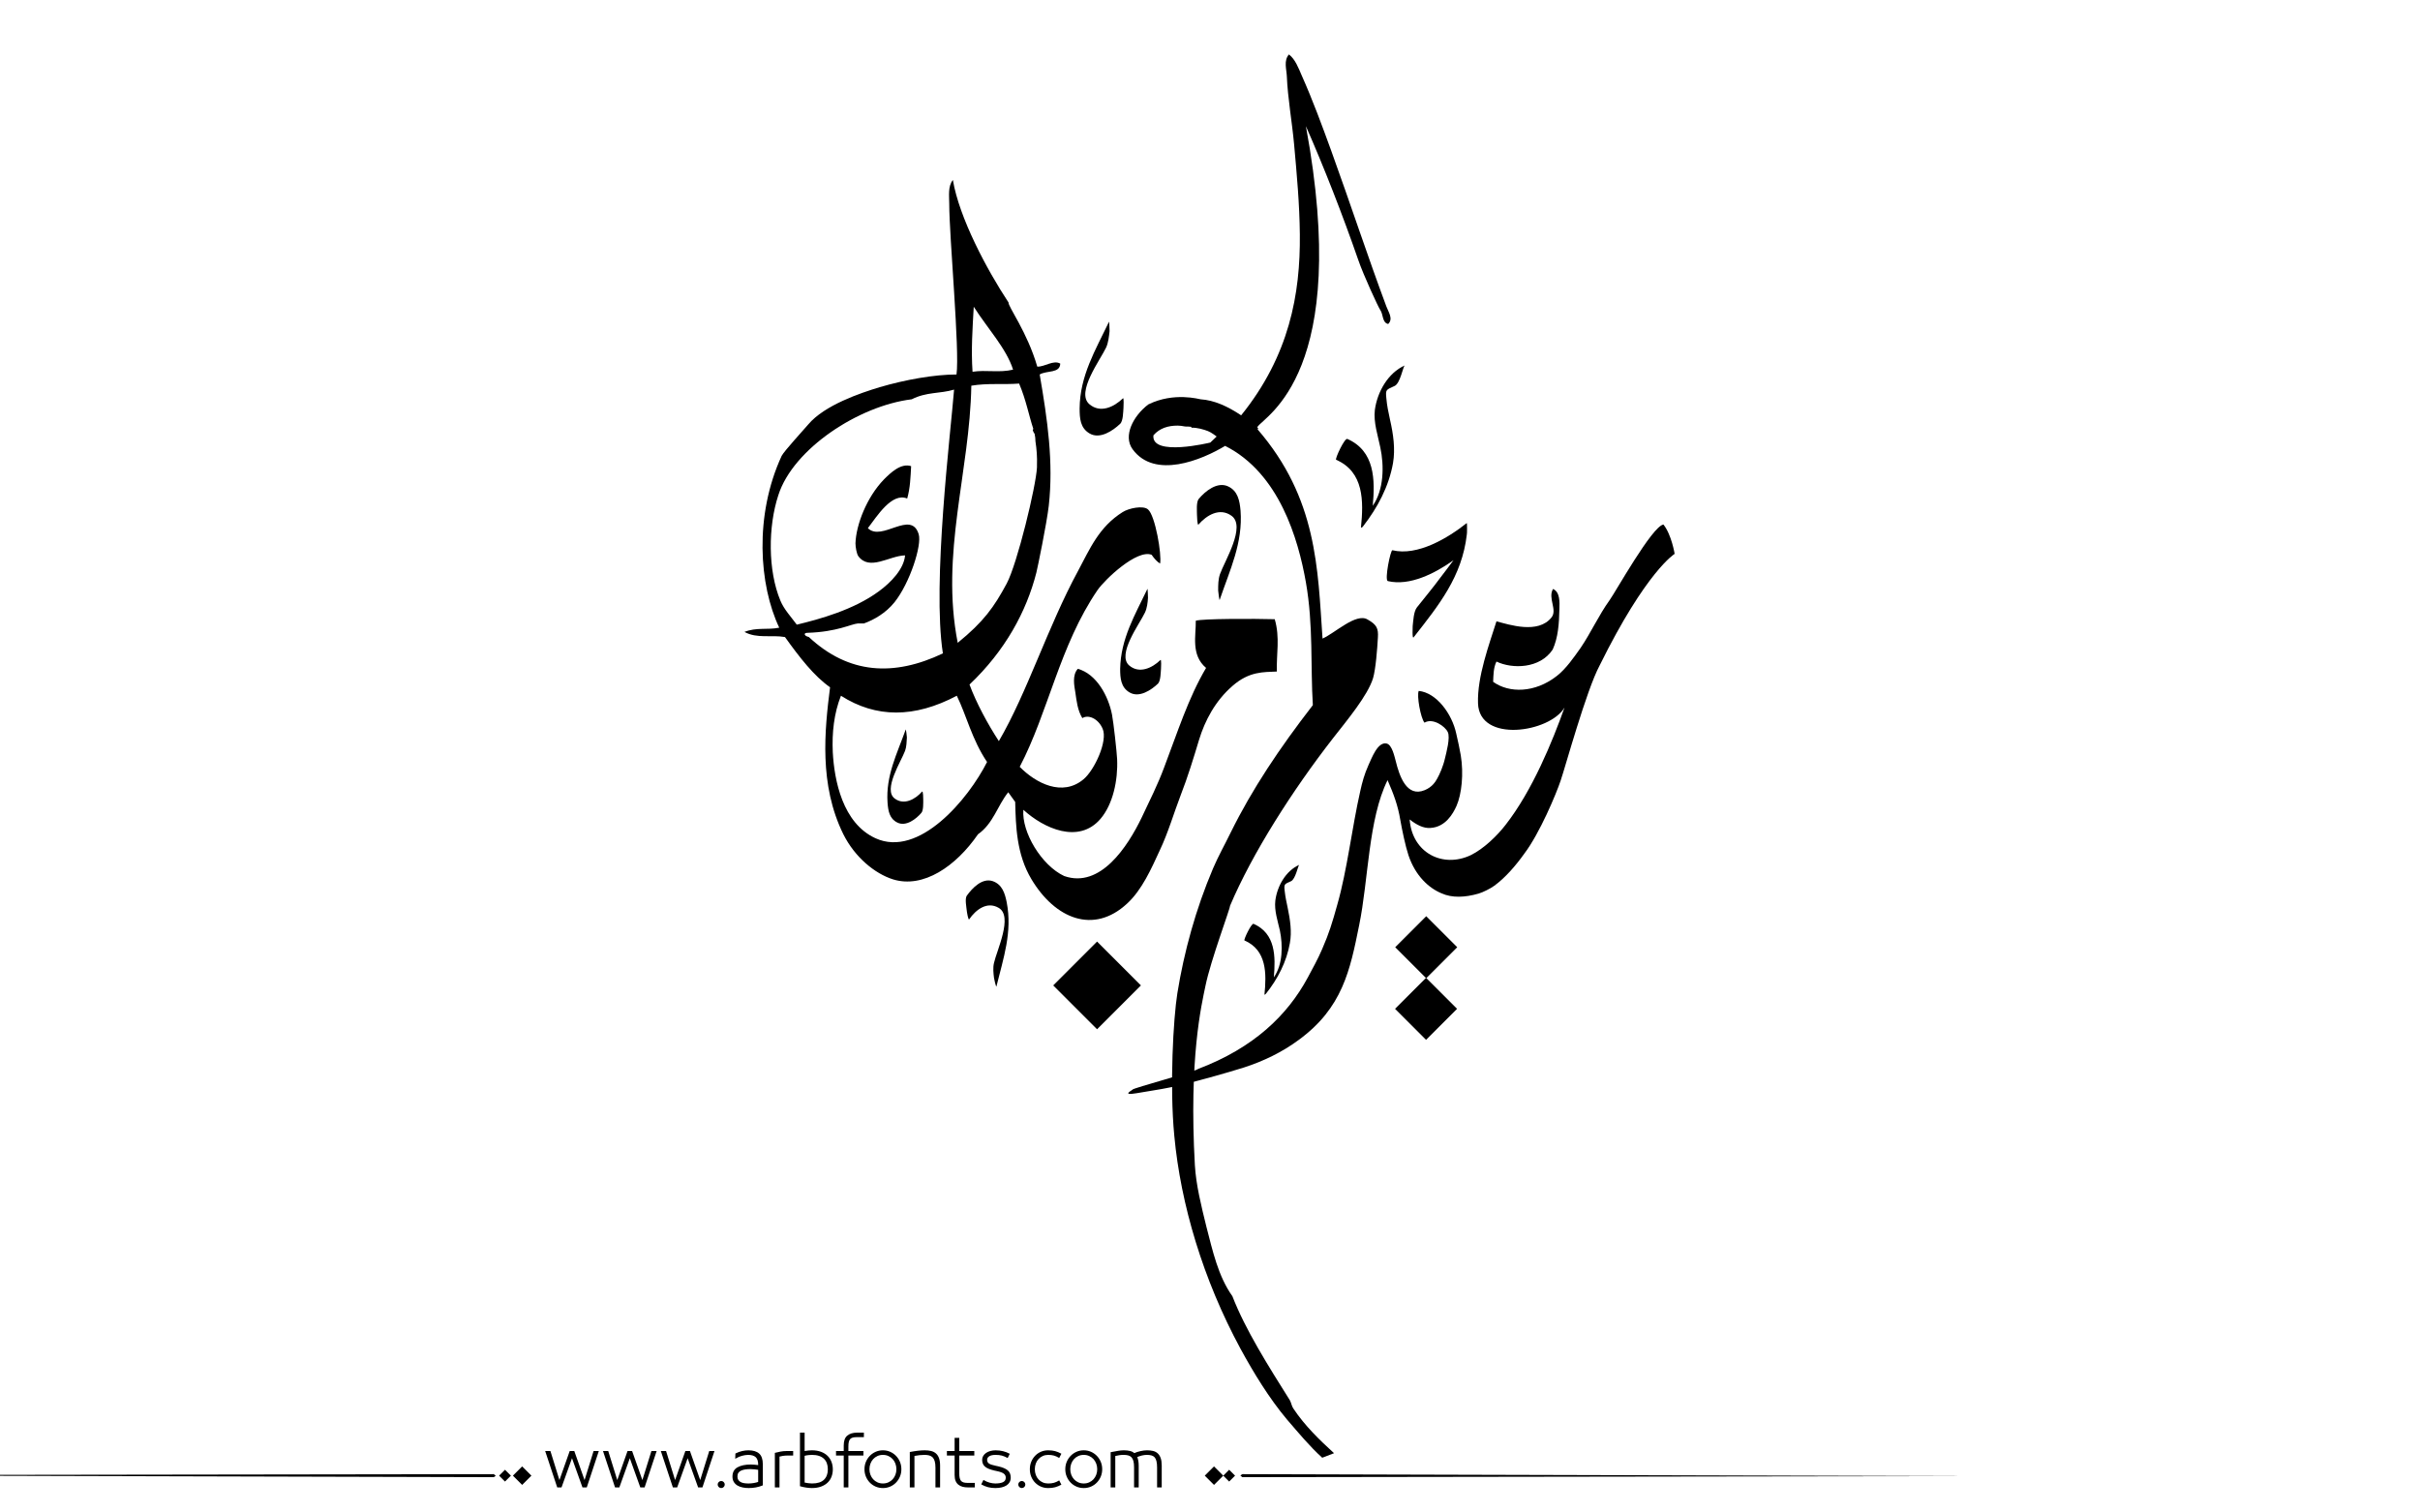 <?xml version="1.0" encoding="utf-8"?>
<!-- Generator: Adobe Illustrator 21.0.0, SVG Export Plug-In . SVG Version: 6.00 Build 0)  -->
<svg version="1.1" id="Layer_1" xmlns="http://www.w3.org/2000/svg" xmlns:xlink="http://www.w3.org/1999/xlink" x="0px" y="0px"
	 viewBox="0 0 800 500" style="enable-background:new 0 0 800 500;" xml:space="preserve">
<style type="text/css">
	.st0{fill-rule:evenodd;clip-rule:evenodd;}
</style>
<g id="XMLID_90_">
	<path fill="#000000" id="XMLID_991_" class="st0" d="M427.6,465.7c-0.6-0.8-0.7-1.9-1.2-2.8c-7.1-11.3-14.7-23.3-19-34.4c-4.7-6.6-6.5-14.9-8.6-23
		c-1.7-6.9-3.4-13.7-3.8-20.3c-2-35.5,2.2-53,3.5-59.3c1.7-8.4,8.3-25.9,8.1-26.4c7.3-17.3,20.7-38.3,34.1-55.5
		c4.6-5.9,11.4-14,13.2-19.8c0.9-3.1,1.4-9.8,1.6-13.4c0.2-3.1-0.4-4.3-3.4-6c-3.8-2.3-10.8,4.5-14.9,6.3
		c-1.6-23.1-1.7-46.3-21.5-69.2c0.1-0.1,0.2-0.1,0.3-0.2c-0.3-0.2-0.4-0.4-0.3-0.6c2.5-3.7,31.1-17.9,16-99.4
		c6,13.6,12.2,29.5,17.3,44.2c1.7,5,6.7,15.8,7.3,16.6c1,1.4,0.6,4.2,2.6,4.6c1.8-1.7,0-4.1-0.6-5.8c-6.3-16.9-11.9-34-18.2-51.4
		c-3.1-8.5-6.1-16.7-9.8-25c-1-2.3-2.1-5.3-4.2-6.9c-1.8,2-0.8,4.9-0.7,7.2c0.3,7.3,1.7,14.9,2.4,22.5c0.9,10,1.8,19.7,1.9,29.8
		c0.2,19.7-3.5,40.1-19.4,59.8c-4.5-3-8.9-5-13.4-5.3c-0.3,0-8.8-2.5-17.3,1.7c-5,3.8-8.4,10.4-5.2,14.8c7.3,10,22.8,3.6,30.6-1.1
		c17.9,9,24.2,30.9,26.7,45.1c2.5,14.2,1.5,28,2.3,40.6c-11,14.2-20.1,27.8-27.1,42c-2.1,4.3-4.1,7.8-5.9,12
		c-5.7,13.4-9.6,27.6-11.8,41.3c-1.3,8.1-2.6,30.6-1,47.1c2.1,22.6,9.5,47.5,21.9,70.4c4.3,7.9,9.5,16.4,15.3,23.3
		c3.8,4.4,7.5,8.9,11.7,12.7c1.3-0.5,2.6-1,3.9-1.5C436.3,476.1,431.4,471.4,427.6,465.7z M400.1,146.3c0,0-19.6,4.8-18.8-2.4
		c2.1-2.4,4.9-3.2,8-3.2c0.6,0,1.6,0.1,2.5,0.3c0.6,0,1.3,0,2,0.1c0,0.1,0,0.2,0.1,0.3c1.8-0.1,4.1,0.6,5.4,1.1
		c1.1,0.4,2.9,1.8,2.9,1.8L400.1,146.3z"/>
	<path fill="#000000" id="XMLID_985_" d="M421.4,204.7c-6.7-0.2-24-0.2-26.1,0.5c0.1,4.8-1.7,11.3,3.4,15.6c-5.9,10-9.4,21.2-13.9,33
		c-2,5.4-4.7,10.8-7.4,16.5c-4.6,9.5-13.6,23.5-25.6,19.3c-7.5-3.5-14.1-14.5-13.5-21.9c6.8,6.2,18.3,11.4,25.5,3
		c4.1-4.8,5.8-12.7,5.5-19.7c-0.1-2.3-1.2-12.3-1.7-14.8c-1.2-6.1-5.1-13.4-11.3-15.1c-1.9,2.1-1.2,5.5-0.8,7.9
		c0.4,2.7,0.7,5.8,2.3,8.4c2-1.3,5.3,0.2,6.7,3.5c1.8,4-2.7,13.7-6.3,16.7c-7,5.9-15.8,1.3-21.1-4.1c9.5-18.2,13.2-40.1,25.7-58.4
		c2.4-3.5,13-13.6,17.9-11.7c0.9,1.3,1.8,2.3,2.8,2.9c0.6-2.9-1.6-15.9-4-17.9c-1.6-1.4-6.4-0.4-8.4,0.9
		c-7.8,4.9-10.8,12.1-14.7,19.4c-10,18.4-16.8,40.2-26.2,56.3c-3.6-5.5-7.5-12.7-9.7-18.7c11.8-11.2,18.8-24.1,22.1-37
		c0.4-1.6,3.4-16.1,4.1-22.1c1.6-14.4-0.4-28.3-3-43.4c2.3-1.4,6.7-0.3,6.8-3.6c-2.3-1.3-5.1,1.1-7.6,1c-3.3-11.4-9.7-19.9-9.5-21.2
		c-7.2-10.9-16.3-28-18.4-40.5c-1.7,2.1-1.2,5.3-1.2,7.9c0,10.9,3.5,48.5,2.4,56.4c-7.3,0-16.9,1.7-25.4,4.2
		c-6.3,1.9-18.2,5.9-23.6,12.3c-1.6,1.9-7.9,8.7-8.8,10.4c-9.1,19.7-7.5,42.7-0.8,56.8c-3.9,0.8-7.5-0.2-11.5,1.4
		c4.2,2.3,9,0.9,13.4,1.7c4.8,6.7,9.6,12.9,14.9,16.6c-1.8,14.2-3.7,32.2,4.4,48.6c3.8,7.6,10.4,13,16.4,14.9
		c10,3.1,20.8-4.3,28.1-14.9c5.1-3.6,6.4-9.4,10-13.9c0.8,1.1,1.5,2.1,2.3,3.2c0.2,7.9,0.4,17.3,5.4,25.6c7.8,13,20.5,18.3,31.6,8
		c4.9-4.5,8-11.5,10.8-17.6c2.8-5.9,4.7-12.5,6.9-18.2c2.3-5.9,4.3-12.4,6.1-18.4c1.9-6.2,5.3-12.8,11.1-17.8
		c5.5-4.8,10.2-4.5,14.6-4.7C421.9,216.4,423.2,210.8,421.4,204.7z M321.9,101.4c4.5,7.1,10.8,13.8,13,20.8c-4.6,1.1-8.9,0-13.4,0.7
		C321,115.6,321.5,108.5,321.9,101.4z M321.1,127.5c5.4-0.9,10.5-0.3,15.8-0.7c2.3,5.4,3.2,10.5,4.7,15c-0.1,0.1-0.1,0.2-0.2,0.3
		c0.1,0.5,0.5,1.3,0.6,1.2c0.2,0.9,0.3,1.8,0.3,2.6c0.4,2.6,0.6,5.2,0.5,7.9c0,0.2,0,0.5,0,0.7c-0.3,6.2-6.5,31.8-10,38.4
		c-4.2,7.8-7.6,12.6-16.2,19.6C310.8,183,320.6,156,321.1,127.5z M267.4,210.6c-0.2-0.1-0.4-0.1-0.6-0.2c-1-0.4-1.1-1.2,0.1-1.2
		c9.8-0.3,14.4-2.9,16.7-3.1c0.4,0,1.2,0,2,0c3.3-1.2,7.2-3.4,10.1-7c5.1-6.4,9.1-18.9,8-22.5c-2.5-8.2-12.2,2.6-16.8-2
		c3-3.9,7.9-11.9,13-9.8c1-3.5,1.1-7.1,1.3-10.7c-3.4-1.1-6.8,2.2-9,4.4c-5.7,5.9-9.2,15-9.4,21.1c0,1.3,0.4,3.4,0.9,4.2
		c3.7,5.1,10.3-0.1,15.5-0.2c-0.4,4.5-4.6,8.9-8.7,11.9c-8.3,6.1-19.6,9.2-27.1,11c-1.9-2.6-4.2-5-5.4-7.9
		c-4.2-10-4.1-24.6-0.7-34.9c4.9-15.4,26.7-29.6,44.1-31.7c4.9-2.5,9.3-1.8,14-3.2c-1.1,13.9-7.3,64.1-3.7,87.2
		C295.5,223.7,280.6,222.9,267.4,210.6z M289.4,277.1c-10.9-5-13.6-19.2-14.1-28.4c-0.3-6.5,0.4-12.9,2.7-18.7
		c11.6,7.4,24.3,7.4,38.3,0c3.2,6.5,5,14.5,10,21.9C320.1,264.2,303.8,283.7,289.4,277.1z"/>
	<path fill="#000000" id="XMLID_984_" class="st0" d="M549.9,173.4c-3.7,0.5-15.9,22.4-17.8,25c-3.6,5-6.2,10.8-9.6,15.8c-2.2,3.1-4.8,6.9-7.9,9.3
		c-7.2,5.6-15.7,5.7-21,1.9c0.1-2.3,0.1-4.7,1.1-6.7c5.2,2.5,14.4,2.4,18.6-4c1.8-4,2.1-8.6,2.2-13.3c0.1-2.4,0.2-5.7-2.1-6.7
		c-1.8,3,1.5,6.9-0.5,9.4c-4.4,5.6-14,2.4-18.2,1.3c-2.4,7.6-6.4,18.3-6.1,27.1c0.4,13.2,23.7,9.7,28.6,1.4
		c-4,11.2-10.6,27.4-19.5,38.8c-2.7,3.5-7.2,7.9-11.5,10c-9.3,4.4-19.4-0.8-20.2-11.8c2.2,1.7,4.5,3,6.9,2.8
		c4.9-0.3,7.4-4.6,8.6-7.3c1.7-3.9,2.4-10.6,1.4-16.7c-0.5-2.7-0.8-4.2-1.5-7.2c-1.4-6.5-6.5-13.5-12.4-14.1
		c-0.7,1.5,0.6,8.9,1.9,10.5c2.8-1.7,6.9,1.3,7.7,3.1c0.9,1.8-0.5,6.9-0.9,8.6c-0.6,2.7-1.8,5.4-2.6,6.8c-0.6,1.1-1.7,2.8-4.1,3.8
		c-6,2.5-8.4-4.7-9.6-9.6c-0.4-1.4-1.2-5.4-3-5.8c-3-0.7-5,5-6,7.1c-1.4,3.1-2.1,5.8-2.7,8.5c-2.8,12.3-4.3,26-7.6,37.6
		c-1.7,6.1-2.7,9.4-5,14.7c-1.4,3.3-3.2,6.5-4.8,9.5c-6.7,12.4-17.8,23.2-36.3,30.2c0.1,0.5-21.8,6.4-21.6,6.8
		c0.1,0.1-4,2.1,1.3,1.2c2.1-0.4,7.7-1.2,11.5-2c6.5-1.4,12.6-3.2,14.5-3.7c2.1-0.6,7.4-2.1,9.5-2.8c6.5-2.1,12.7-5.1,18.1-9.1
		c14.5-10.6,17-23,20-37.9c3.1-15,3-35.1,9.4-48c2,4.6,3.4,8.3,4.2,13.1c0.6,3.4,1.7,8.7,2.7,11.7c2.3,6.9,6.8,10.9,10.9,12.6
		c3.5,1.6,7.8,1.4,12.3,0.1c1.4-0.4,4-1.7,5.2-2.6c3.7-2.7,7.2-6.8,9.9-10.6c5.1-6.7,10.6-19.9,12-24.1c1.5-4.3,8.5-29.9,12.9-38.1
		c15.4-31.2,24.8-36.9,24.8-36.9S552.6,176.8,549.9,173.4z"/>
	
		<rect id="XMLID_983_" x="352.5" y="315.5" transform="matrix(0.707 -0.707 0.707 0.707 -124.105 351.919)" width="20.5" height="20.5"/>
	
		<rect id="XMLID_982_" x="464.3" y="305.9" transform="matrix(0.707 -0.707 0.707 0.707 -83.305 425.122)" width="14.5" height="14.5"/>
	
		<rect id="XMLID_981_" x="464.3" y="326.2" transform="matrix(0.707 -0.707 0.707 0.707 -97.711 431.132)" width="14.5" height="14.5"/>
	<path fill="#000000" id="XMLID_98_" d="M484.9,172.9c-6.3,5-16.3,11-24.6,9c-0.6-0.2-2.7,9.9-1.5,10.2c7.2,1.7,15.5-2.5,21.7-6.9
		c-1.5,2.1-3.2,4.2-4.3,5.7c-2.5,3.4-5.2,6.6-7.8,9.9c-1.1,1.4-1.2,4.5-1.4,6.2c0,0.3-0.2,4.3,0.3,3.7c8.4-10.7,16-20.1,17.6-34
		C485,176.6,485,172.9,484.9,172.9z"/>
	<path fill="#000000" id="XMLID_97_" d="M332.8,298.3c-0.6-3-1.5-5.9-4.6-7c-3.5-1.2-6.8,2.3-8.6,4.8c-0.7,1-0.1,3.9,0,5c0,0.2,0.5,3.3,0.8,2.8
		c2.2-3.2,5.9-6,9.7-3.8c4.9,2.7-0.6,14.1-1.5,18.2c-0.4,1.6-0.2,3.4,0,5c0,0.3,0.7,3.2,0.8,2.8
		C331.7,316.7,334.7,308.2,332.8,298.3z"/>
	<path fill="#000000" id="XMLID_96_" d="M293.4,265.3c0.2,2.7,0.6,5.3,3.2,6.6c2.9,1.5,6.3-1.2,8-3.2c0.7-0.8,0.6-3.4,0.6-4.4c0-0.2,0-3-0.4-2.6
		c-2.2,2.5-5.9,4.6-9,2.3c-4-2.9,2.1-12.3,3.4-15.8c0.5-1.4,0.5-3,0.6-4.4c0-0.3-0.3-2.9-0.4-2.6
		C296.5,249.3,292.8,256.4,293.4,265.3z"/>
	<path fill="#000000" id="XMLID_95_" d="M370.3,221.1c0,3,0.2,6.1,3.1,7.8c3.2,1.9,7.2-0.8,9.4-2.9c0.9-0.9,0.9-3.8,1-4.9c0-0.2,0.2-3.4-0.2-2.9
		c-2.8,2.7-7,4.6-10.3,1.8c-4.2-3.6,3.4-13.7,5.2-17.5c0.7-1.5,0.9-3.3,1-4.9c0-0.3-0.1-3.3-0.2-2.9
		C375.2,203.3,370.5,211.1,370.3,221.1z"/>
	<path fill="#000000" id="XMLID_94_" d="M356.9,135c0,3.3,0.2,6.5,3.3,8.3c3.4,2,7.7-0.9,10.1-3.2c1-0.9,1-4.1,1.1-5.3c0-0.3,0.2-3.6-0.2-3.1
		c-3,2.9-7.5,5-11.1,1.9c-4.5-3.9,3.7-14.7,5.6-18.8c0.7-1.6,0.9-3.6,1.1-5.3c0-0.3-0.1-3.6-0.2-3.1
		C362.1,115.8,357,124.2,356.9,135z"/>
	<path fill="#000000" id="XMLID_93_" d="M410.1,168.8c-0.3-3.3-0.9-6.5-4.1-8c-3.6-1.7-7.6,1.6-9.7,4.1c-0.9,1-0.6,4.2-0.6,5.4
		c0,0.3,0.1,3.6,0.5,3.1c2.7-3.1,7-5.7,10.9-2.9c4.9,3.5-2.3,15-3.8,19.3c-0.6,1.7-0.6,3.6-0.6,5.4c0,0.3,0.4,3.5,0.5,3.1
		C406.6,188.3,410.9,179.5,410.1,168.8z"/>
	<path fill="#000000" id="XMLID_92_" d="M425.7,300.2c-0.4-1.9-0.8-3.7-1-5.6c-0.3-2.4-0.1-2.3,2.1-3.3c1.5-0.7,2.3-5.2,2.7-5.4
		c-4.5,2-7.3,7.1-7.9,11.8c-0.4,3.3,0.8,6.8,1.5,9.9c1,4.9,1,11.2-2,15.5c0.6-6.9,0.6-14.5-6.7-17.7c-0.7-0.3-3.4,5.4-3,5.5
		c7.4,3.2,7.3,11,6.6,17.9c0,0.1,0.1,0.1,0.2-0.1c0,0.1,0.1,0,0.3-0.2c3.9-4.9,6.8-10.5,7.9-16.7C427.1,308,426.5,304.1,425.7,300.2
		z"/>
	<path fill="#000000" id="XMLID_91_" d="M459.5,138.7c-0.5-2.3-1-4.6-1.2-7c-0.3-3-0.1-2.8,2.7-4.1c1.9-0.8,2.8-6.5,3.4-6.8
		c-5.6,2.5-9.1,8.8-9.9,14.7c-0.5,4.1,1,8.5,1.8,12.4c1.3,6.1,1.2,14-2.5,19.3c0.8-8.6,0.7-18.1-8.4-22.1c-0.9-0.4-4.2,6.7-3.7,6.9
		c9.2,4,9.1,13.7,8.2,22.4c0,0.1,0.1,0.1,0.3-0.1c0,0.1,0.2,0,0.4-0.3c4.8-6.2,8.5-13.1,9.9-20.9
		C461.3,148.4,460.6,143.5,459.5,138.7z"/>
</g>
<path fill="#000000" d="M273.602,481.306c-0.578-0.576-1.301-1.03-2.174-1.362c-0.873-0.331-1.885-0.497-3.039-0.497
	c-0.663,0-1.463,0.079-2.4,0.238v-6.077h-1.535v17.711c0.706,0.202,1.402,0.354,2.087,0.454s1.301,0.151,1.849,0.151
	c1.153,0,2.166-0.162,3.039-0.486s1.596-0.764,2.174-1.319c0.576-0.555,1.006-1.211,1.287-1.968s0.42-1.561,0.42-2.411
	s-0.139-1.657-0.42-2.422C274.608,482.554,274.178,481.883,273.602,481.306z M272.391,489.167c-0.852,0.829-2.17,1.243-3.958,1.243
	c-0.39,0-0.805-0.032-1.244-0.097c-0.439-0.065-0.84-0.134-1.2-0.206v-8.845c0.447-0.115,0.887-0.194,1.319-0.237
	c0.433-0.044,0.808-0.065,1.125-0.065c0.894,0,1.668,0.112,2.325,0.335c0.656,0.224,1.199,0.545,1.633,0.963
	c0.432,0.418,0.752,0.919,0.961,1.503s0.314,1.243,0.314,1.979C273.667,487.195,273.241,488.338,272.391,489.167z M247.392,479.446
	c-0.62,0-1.297,0.079-2.033,0.238c-0.735,0.158-1.485,0.433-2.249,0.821l-0.065,1.73c0.548-0.303,0.973-0.52,1.276-0.649
	s0.624-0.237,0.962-0.324c0.338-0.086,0.677-0.158,1.016-0.216s0.667-0.087,0.984-0.087c1.139,0,1.982,0.249,2.53,0.746
	s0.822,1.33,0.822,2.498v0.13c-0.332-0.044-0.732-0.087-1.2-0.13c-0.469-0.043-0.876-0.065-1.222-0.065
	c-1.831,0-3.302,0.311-4.412,0.931c-1.11,0.619-1.665,1.644-1.665,3.07c0,0.707,0.155,1.305,0.465,1.795
	c0.31,0.49,0.713,0.88,1.211,1.168s1.067,0.497,1.708,0.627c0.641,0.13,1.308,0.194,2,0.194c0.807,0,1.6-0.072,2.378-0.216
	c0.779-0.145,1.536-0.368,2.271-0.671v-7.028c0-1.585-0.397-2.742-1.189-3.471C250.189,479.811,248.992,479.446,247.392,479.446z
	 M250.636,489.892c-0.375,0.144-0.858,0.267-1.449,0.367c-0.591,0.102-1.183,0.151-1.773,0.151c-0.505,0-0.984-0.035-1.438-0.108
	c-0.454-0.071-0.84-0.197-1.157-0.378c-0.317-0.18-0.57-0.414-0.757-0.703c-0.188-0.288-0.281-0.663-0.281-1.124
	c0-0.52,0.111-0.934,0.335-1.244c0.224-0.31,0.533-0.551,0.93-0.724c0.396-0.174,0.85-0.296,1.362-0.368
	c0.511-0.072,1.041-0.108,1.589-0.108c0.476,0,0.984,0.029,1.524,0.087c0.541,0.058,0.912,0.108,1.114,0.151V489.892z
	 M258.032,479.868c-0.649,0.122-1.276,0.263-1.881,0.422v11.418h1.535v-10.186c0.202-0.072,0.563-0.147,1.082-0.228
	c0.519-0.079,1.002-0.118,1.449-0.118h1.989v-1.492H260C259.336,479.685,258.681,479.746,258.032,479.868z M-77.92,487.667
	l241.145,0.656l0.663-0.433l-0.632-0.564L-77.92,487.667z M164.994,487.825l1.95,1.95l1.95-1.95l-1.95-1.95L164.994,487.825z
	 M169.559,487.825l3.057,3.057l3.057-3.057l-3.057-3.057L169.559,487.825z M212.359,489.286l-3.395-9.602h-1.514l-3.396,9.602
	l-2.984-9.602h-1.73l3.979,12.023h1.428l3.46-9.645l3.46,9.645h1.427l3.979-12.023h-1.73L212.359,489.286z M238.418,489.589
	c-0.317,0-0.591,0.115-0.822,0.346c-0.231,0.23-0.346,0.505-0.346,0.822c0,0.316,0.115,0.591,0.346,0.821
	c0.23,0.23,0.504,0.346,0.822,0.346c0.317,0,0.591-0.115,0.822-0.346c0.23-0.23,0.346-0.505,0.346-0.821
	c0-0.317-0.116-0.592-0.346-0.822C239.009,489.704,238.735,489.589,238.418,489.589z M193.243,489.286l-3.395-9.602h-1.514
	l-3.396,9.602l-2.984-9.602h-1.73l3.979,12.023h1.428l3.46-9.645l3.46,9.645h1.427l3.979-12.023h-1.73L193.243,489.286z
	 M231.476,489.286l-3.395-9.602h-1.514l-3.396,9.602l-2.984-9.602h-1.73l3.979,12.023h1.428l3.46-9.645l3.46,9.645h1.427
	l3.979-12.023h-1.73L231.476,489.286z M382.732,480.474c-0.426-0.396-0.938-0.667-1.535-0.812c-0.598-0.144-1.271-0.216-2.021-0.216
	c-0.664,0-1.393,0.09-2.184,0.271c-0.793,0.181-1.471,0.4-2.033,0.659c-0.346-0.331-0.818-0.569-1.416-0.714
	c-0.6-0.144-1.273-0.216-2.023-0.216c-0.635,0-1.268,0.058-1.902,0.173l-2.465,0.454v11.635h1.535v-10.38
	c0.447-0.102,0.883-0.188,1.309-0.26c0.424-0.072,0.896-0.108,1.416-0.108c0.605,0,1.125,0.058,1.557,0.173
	c0.434,0.116,0.789,0.321,1.07,0.616c0.281,0.296,0.494,0.711,0.639,1.244s0.217,1.24,0.217,2.119v6.596h1.535v-7.201
	c0-0.663-0.055-1.243-0.162-1.741c-0.109-0.497-0.213-0.861-0.314-1.092c0.086-0.043,0.281-0.119,0.584-0.228
	c0.303-0.107,0.602-0.197,0.898-0.27c0.295-0.072,0.586-0.126,0.875-0.162s0.547-0.055,0.779-0.055c0.59,0,1.102,0.058,1.535,0.173
	c0.432,0.116,0.781,0.317,1.049,0.605c0.266,0.289,0.471,0.703,0.615,1.244c0.145,0.54,0.217,1.251,0.217,2.13v6.596h1.535v-7.201
	c0-0.995-0.111-1.816-0.336-2.466C383.482,481.393,383.158,480.87,382.732,480.474z M280.1,474.581
	c-0.785,0.648-1.18,1.729-1.18,3.243v1.86h-2.551v1.492h2.551v10.531h1.537v-10.531h4.973v-1.492h-4.973v-1.471
	c0-0.635,0.045-1.149,0.141-1.546c0.094-0.396,0.24-0.707,0.443-0.931c0.201-0.223,0.475-0.385,0.82-0.486
	c0.346-0.101,0.779-0.151,1.299-0.151h2.422v-1.492h-2.271C281.956,473.607,280.885,473.932,280.1,474.581z M398.273,487.825
	l3.057,3.057l3.057-3.057l-3.057-3.057L398.273,487.825z M343.322,482.322c0.389-0.418,0.854-0.749,1.395-0.994
	s1.135-0.368,1.783-0.368c0.736,0,1.373,0.076,1.914,0.228s1.121,0.414,1.74,0.789l0.715-1.405c-0.707-0.39-1.393-0.674-2.055-0.854
	c-0.664-0.181-1.436-0.271-2.314-0.271c-0.85,0-1.639,0.155-2.367,0.465c-0.729,0.311-1.367,0.746-1.914,1.309
	c-0.549,0.563-0.98,1.222-1.297,1.979c-0.317,0.757-0.476,1.59-0.476,2.498s0.158,1.74,0.476,2.497
	c0.316,0.757,0.748,1.413,1.297,1.969c0.547,0.555,1.186,0.987,1.914,1.297c0.729,0.311,1.518,0.465,2.367,0.465
	c0.879,0,1.65-0.09,2.314-0.27c0.662-0.181,1.348-0.466,2.055-0.854l-0.715-1.406c-0.619,0.375-1.199,0.639-1.74,0.79
	s-1.178,0.227-1.914,0.227c-0.648,0-1.242-0.119-1.783-0.356c-0.541-0.238-1.006-0.565-1.395-0.984
	c-0.391-0.418-0.693-0.915-0.908-1.492c-0.217-0.576-0.324-1.203-0.324-1.881s0.107-1.305,0.324-1.882
	C342.628,483.238,342.931,482.741,343.322,482.322z M404.387,487.825l1.949,1.95l1.951-1.95l-1.951-1.95L404.387,487.825z
	 M410.701,487.326l-0.664,0.433l0.633,0.564l241.176-0.341L410.701,487.326z M362.611,481.295c-0.549-0.569-1.193-1.02-1.936-1.352
	c-0.742-0.331-1.547-0.497-2.412-0.497c-0.863,0-1.668,0.166-2.41,0.497c-0.742,0.332-1.389,0.782-1.936,1.352
	c-0.549,0.57-0.977,1.229-1.287,1.979c-0.311,0.749-0.465,1.557-0.465,2.422s0.154,1.672,0.465,2.422s0.738,1.409,1.287,1.979
	c0.547,0.569,1.193,1.017,1.936,1.341s1.547,0.486,2.41,0.486c0.865,0,1.67-0.162,2.412-0.486s1.387-0.771,1.936-1.341
	c0.547-0.569,0.977-1.229,1.287-1.979c0.309-0.75,0.465-1.557,0.465-2.422s-0.156-1.673-0.465-2.422
	C363.587,482.524,363.158,481.865,362.611,481.295z M362.394,487.523c-0.217,0.569-0.52,1.067-0.908,1.492
	c-0.389,0.426-0.857,0.765-1.406,1.017c-0.547,0.252-1.152,0.378-1.816,0.378c-0.662,0-1.268-0.126-1.816-0.378
	c-0.547-0.252-1.016-0.591-1.404-1.017c-0.391-0.425-0.693-0.923-0.908-1.492c-0.217-0.569-0.324-1.179-0.324-1.827
	c0-0.649,0.107-1.262,0.324-1.839c0.215-0.576,0.518-1.077,0.908-1.503c0.389-0.425,0.857-0.764,1.404-1.016
	c0.549-0.252,1.154-0.379,1.816-0.379c0.664,0,1.27,0.127,1.816,0.379c0.549,0.252,1.018,0.591,1.406,1.016
	c0.389,0.426,0.691,0.927,0.908,1.503c0.217,0.577,0.324,1.189,0.324,1.839C362.718,486.345,362.611,486.954,362.394,487.523z
	 M296.221,481.295c-0.547-0.569-1.191-1.02-1.936-1.352c-0.742-0.331-1.545-0.497-2.41-0.497s-1.67,0.166-2.412,0.497
	c-0.742,0.332-1.387,0.782-1.936,1.352c-0.547,0.57-0.977,1.229-1.285,1.979c-0.311,0.749-0.465,1.557-0.465,2.422
	s0.154,1.672,0.465,2.422c0.309,0.75,0.738,1.409,1.285,1.979c0.549,0.569,1.193,1.017,1.936,1.341s1.547,0.486,2.412,0.486
	s1.668-0.162,2.41-0.486c0.744-0.324,1.389-0.771,1.936-1.341c0.549-0.569,0.977-1.229,1.287-1.979s0.465-1.557,0.465-2.422
	s-0.154-1.673-0.465-2.422C297.198,482.524,296.77,481.865,296.221,481.295z M296.006,487.523c-0.217,0.569-0.52,1.067-0.908,1.492
	c-0.391,0.426-0.859,0.765-1.406,1.017c-0.549,0.252-1.154,0.378-1.816,0.378c-0.664,0-1.27-0.126-1.816-0.378
	c-0.549-0.252-1.018-0.591-1.406-1.017c-0.389-0.425-0.691-0.923-0.908-1.492s-0.324-1.179-0.324-1.827
	c0-0.649,0.107-1.262,0.324-1.839c0.217-0.576,0.52-1.077,0.908-1.503c0.389-0.425,0.857-0.764,1.406-1.016
	c0.547-0.252,1.152-0.379,1.816-0.379c0.662,0,1.268,0.127,1.816,0.379c0.547,0.252,1.016,0.591,1.406,1.016
	c0.389,0.426,0.691,0.927,0.908,1.503c0.215,0.577,0.324,1.189,0.324,1.839C296.331,486.345,296.221,486.954,296.006,487.523z
	 M309.381,480.463c-0.455-0.39-0.996-0.656-1.623-0.801c-0.627-0.144-1.309-0.216-2.043-0.216c-0.707,0-1.465,0.047-2.271,0.141
	s-1.701,0.234-2.682,0.422v11.699h1.535v-10.402c1.184-0.23,2.293-0.346,3.33-0.346c0.592,0,1.111,0.062,1.559,0.184
	c0.445,0.123,0.818,0.332,1.113,0.628c0.295,0.295,0.525,0.713,0.691,1.254s0.25,1.251,0.25,2.13v6.553h1.535v-7.201
	c0-0.995-0.119-1.82-0.357-2.477C310.18,481.375,309.834,480.852,309.381,480.463z M318.516,490.054
	c-0.346-0.108-0.619-0.277-0.82-0.509c-0.203-0.23-0.35-0.547-0.443-0.951c-0.096-0.403-0.141-0.922-0.141-1.557v-5.86h4.973v-1.492
	h-4.973v-4.347h-1.537v4.347h-2.551v1.492h2.551v6.466c0,0.764,0.109,1.405,0.326,1.925c0.215,0.519,0.525,0.937,0.93,1.254
	c0.402,0.317,0.867,0.544,1.395,0.682c0.525,0.137,1.105,0.205,1.74,0.205h2.271v-1.492h-2.422
	C319.295,490.216,318.862,490.162,318.516,490.054z M337.784,489.589c-0.316,0-0.59,0.115-0.82,0.346s-0.346,0.505-0.346,0.822
	c0,0.316,0.115,0.591,0.346,0.821s0.504,0.346,0.82,0.346c0.318,0,0.592-0.115,0.822-0.346s0.346-0.505,0.346-0.821
	c0-0.317-0.115-0.592-0.346-0.822S338.102,489.589,337.784,489.589z M333.178,486.106c-0.346-0.303-0.785-0.565-1.318-0.789
	c-0.533-0.223-1.182-0.422-1.947-0.595l-0.799-0.173c-1.053-0.216-1.781-0.461-2.184-0.735c-0.404-0.273-0.607-0.678-0.607-1.211
	c0-0.504,0.238-0.904,0.715-1.2c0.475-0.295,1.174-0.443,2.098-0.443c0.793,0,1.477,0.076,2.055,0.228
	c0.576,0.151,1.217,0.421,1.924,0.811l0.691-1.405c-1.412-0.765-2.969-1.146-4.67-1.146c-0.635,0-1.223,0.076-1.764,0.228
	c-0.539,0.151-1.008,0.364-1.404,0.638s-0.711,0.605-0.941,0.994c-0.23,0.39-0.346,0.815-0.346,1.276
	c0,0.462,0.072,0.88,0.217,1.254c0.143,0.375,0.381,0.707,0.713,0.995s0.758,0.537,1.275,0.746c0.52,0.209,1.146,0.4,1.883,0.573
	l0.908,0.194c1.008,0.217,1.729,0.49,2.162,0.822c0.432,0.331,0.648,0.771,0.648,1.318c0,0.39-0.086,0.707-0.26,0.952
	c-0.172,0.245-0.414,0.436-0.725,0.573c-0.311,0.137-0.678,0.237-1.102,0.303c-0.426,0.064-0.877,0.097-1.352,0.097
	c-0.592,0-1.223-0.09-1.893-0.271c-0.67-0.18-1.352-0.479-2.045-0.897l-0.734,1.471c0.779,0.433,1.539,0.742,2.281,0.93
	s1.539,0.281,2.391,0.281c0.748,0,1.434-0.072,2.053-0.216c0.621-0.145,1.158-0.36,1.611-0.648c0.455-0.289,0.805-0.649,1.049-1.082
	c0.246-0.433,0.369-0.93,0.369-1.492c0-0.476-0.072-0.915-0.217-1.318C333.77,486.763,333.526,486.41,333.178,486.106z"/>
</svg>


